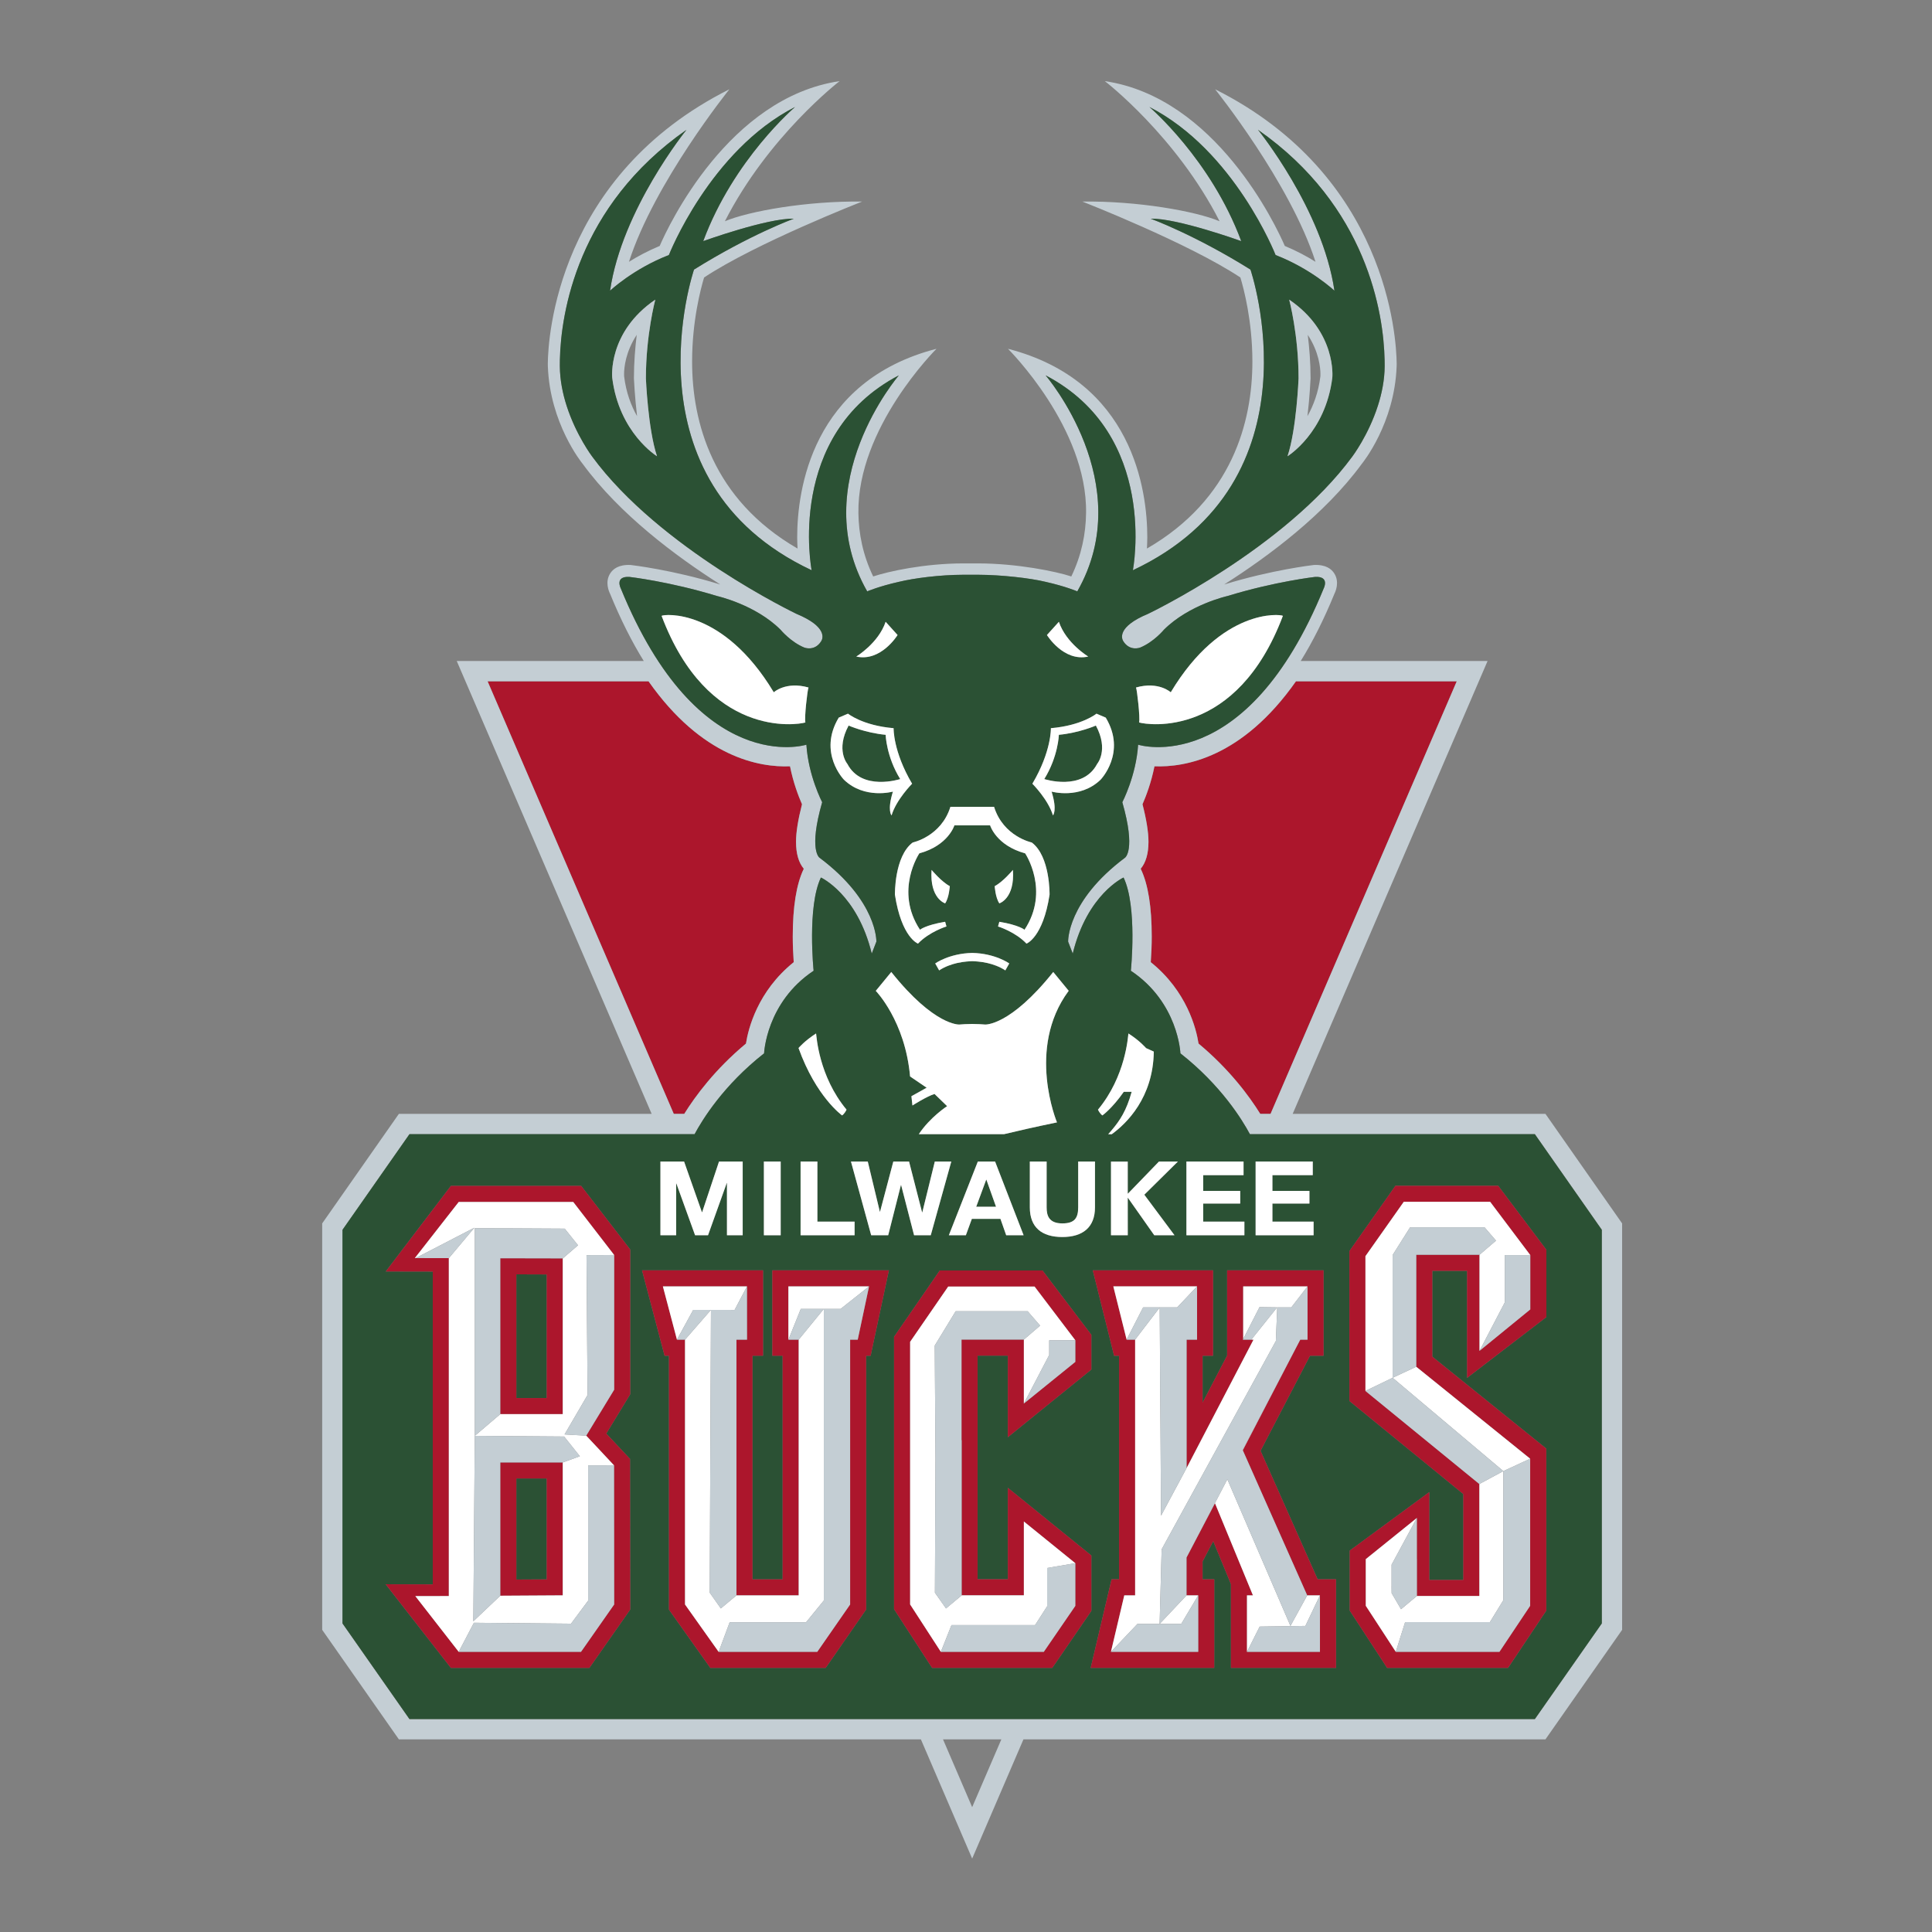 <svg xmlns="http://www.w3.org/2000/svg" xmlns:xlink="http://www.w3.org/1999/xlink" id="Layer_2" width="400" height="400" x="0" y="0" enable-background="new 0 0 400 400" version="1.1" viewBox="0 0 400 400" xml:space="preserve"><rect x="0" y="0" width="400" height="400" fill="#808080" stroke="none"/><g><path fill="#AC162C" d="M239.022,158.652c-0.681,3.392-1.748,6.196-2.48,7.862c0.815,3.168,1.239,5.789,1.239,7.761 c0,2.47-0.555,4.327-1.612,5.594c0.02,0.041,0.051,0.101,0.051,0.101c1.484,3.122,2.232,7.808,2.232,13.932 c0,1.728-0.067,3.513-0.198,5.309c7.494,6.014,9.422,13.798,9.89,16.851c6.413,5.342,10.495,10.883,12.78,14.552h2.128 l38.548-89.556h-33.283C257.222,156.849,245.349,158.909,239.022,158.652"/><path fill="#AC162C" d="M154.443,216.062c0.475-3.048,2.394-10.832,9.888-16.854c-0.127-1.804-0.203-3.59-0.203-5.307 c0-6.124,0.753-10.805,2.242-13.939c0,0,0.04-0.077,0.047-0.093c-1.059-1.265-1.609-3.125-1.609-5.594 c0-1.97,0.426-4.593,1.238-7.758c-0.73-1.667-1.804-4.468-2.478-7.862c-6.327,0.252-18.203-1.806-29.297-17.602h-33.322 l38.547,89.564h2.166C143.948,226.941,148.029,221.399,154.443,216.062"/><path fill="#C4CED4" d="M201.293,199.002c-0.436,0.014-1.671,0.049-3.158,0.39C199.583,199.085,200.881,199.016,201.293,199.002"/><path fill="#C4CED4" d="M204.451,199.392c-1.484-0.339-2.719-0.374-3.155-0.39C201.705,199.019,203.008,199.085,204.451,199.392"/><path fill="#C4CED4" d="M319.969,230.613h-52.334l40.355-93.765h-38.686c2.414-3.892,4.77-8.511,7.003-13.985 c0.195-0.384,1.087-2.393-0.079-4.172c-0.543-0.849-1.689-1.832-4.196-1.718c-0.356,0.042-8.694,1.012-18.461,4.006l-0.1,0.021 c9.259-5.884,20.831-14.541,28.429-24.901c0.274-0.337,6.824-8.435,7.258-20.239c0-0.083,0.015-0.281,0.01-0.57 c-0.055-5.42-1.943-38.914-37.589-56.807c0.103,0.141,15.506,19.298,20.784,35.721c-1.756-1.113-3.925-2.269-6.358-3.285 c-1.806-4.194-14.282-30.744-37.261-34.125c0.128,0.096,14.802,11.409,23.76,29.014c-5.013-2.104-16.984-4.222-28.408-4.079 c0.09,0.043,21.994,8.596,32.714,15.721c0.702,2.309,2.485,9.023,2.485,17.399c0,12.504-4.188,28.522-21.83,38.72 c0.024-0.737,0.072-1.49,0.072-2.34c0-9.725-3.004-32.339-28.842-39.017c0.135,0.16,16.445,16.344,16.165,34.029 c-0.057,4.225-0.913,8.675-3.057,13.108c-3.146-1.048-11.211-2.688-19.229-2.703c-0.33,0-0.289-0.005-0.743,0h-0.536h-0.802 c-0.457-0.005-0.794,0-1.124,0c-8.023,0.016-15.438,1.655-18.583,2.703c-2.147-4.434-3.001-8.884-3.062-13.108 c-0.274-17.685,16.028-33.87,16.165-34.029c-25.835,6.677-28.839,29.292-28.839,39.017c0,0.851,0.047,1.604,0.075,2.34 c-17.644-10.198-21.832-26.216-21.832-38.72c0-8.376,1.786-15.09,2.481-17.399c10.732-7.125,32.625-15.678,32.714-15.721 c-11.42-0.143-23.392,1.975-28.408,4.079c8.962-17.605,23.635-28.918,23.755-29.014c-22.971,3.382-35.449,29.931-37.251,34.125 c-2.429,1.016-4.601,2.172-6.365,3.285c5.283-16.423,20.685-35.58,20.792-35.721c-35.646,17.893-37.541,51.386-37.592,56.807 c-0.005,0.289,0.01,0.488,0.01,0.57c0.436,11.805,6.984,19.902,7.257,20.239c7.595,10.361,19.169,19.017,28.425,24.901 l-0.099-0.021c-9.761-2.995-18.101-3.965-18.456-4.006c-2.51-0.114-3.654,0.869-4.201,1.718c-1.162,1.78-0.272,3.788-0.073,4.172 c2.234,5.475,4.59,10.093,7.001,13.985H94.56l40.358,93.765H82.583l-15.878,22.682v84.148l15.878,22.674H190.66l10.617,24.682 l10.619-24.682h108.072l15.875-22.674v-84.148L319.969,230.613z M263.052,230.613h-2.128c-2.281-3.672-6.367-9.214-12.778-14.555 c-0.47-3.05-2.393-10.834-9.892-16.851c0.128-1.794,0.2-3.579,0.2-5.31c0-6.123-0.752-10.807-2.239-13.926 c0,0-0.026-0.062-0.046-0.103c1.058-1.265,1.612-3.125,1.612-5.594c0-1.97-0.422-4.593-1.239-7.761 c0.729-1.669,1.803-4.471,2.479-7.862c6.325,0.254,18.198-1.803,29.294-17.597h33.291L263.052,230.613z M100.953,141.055h33.319 c11.096,15.794,22.97,17.852,29.291,17.597c0.68,3.396,1.751,6.198,2.484,7.862c-0.812,3.168-1.238,5.791-1.238,7.761 c0,2.47,0.55,4.327,1.607,5.594c-0.005,0.016-0.042,0.093-0.042,0.093c-1.491,3.129-2.238,7.815-2.238,13.937 c0,1.714,0.069,3.505,0.197,5.31c-7.494,6.021-9.418,13.806-9.888,16.851c-6.412,5.341-10.494,10.883-12.779,14.555H139.5 L100.953,141.055z M201.277,374.155l-6.037-14.038h12.08L201.277,374.155z M331.636,336.118l-13.855,19.797H84.771l-13.858-19.797 v-81.501l13.858-19.794h54.596h4.44c1.588-2.974,5.977-10.135,14.392-16.74c0,0,0.415-10.544,10.254-17.104 c0,0-1.37-13.273,1.51-19.296c0,0,7.53,3.429,10.53,15.744l0.954-2.468c0,0,0.275-8.359-11.769-17.377c0,0-2.32-1.5,0.544-11.492 c0,0-2.864-5.482-3.264-11.907c0,0-22.314,7.115-38.458-32.424c0,0-1.23-2.459,1.783-2.319c0,0,8.347,0.953,18.187,3.965 c0,0,7.94,1.774,13.142,6.979c0,0,2.084,2.533,4.922,3.695c0,0,2.139,0.84,3.498-1.332c0.331-0.529,1.327-2.973-5.137-5.659 c0,0-28.324-13.534-42.289-32.563c0,0-3.327-4.4-5.293-10.519c-0.805-2.511-1.386-5.318-1.401-8.23 c-0.003-0.393,0-0.815,0.01-1.266c0.207-9.664,3.596-31.82,26.212-47.635c0,0-13.376,16.489-15.825,33.318 c0,0,4.777-4.522,12.182-7.393c0,0,8.485-21.626,26.124-30.649c0,0-12.714,10.805-19.014,27.774c0,0,13.276-4.79,18.744-4.646 c0,0-9.032,3.281-20.653,10.537c0,0-14.933,43.783,24.352,62.247c0,0-5.467-28.041,18.061-40.347c0,0-19.294,22.434-6.553,44.722 c0,0,2.428-1.043,6.543-1.969c3.208-0.778,8.528-1.458,13.367-1.471h1.085h0.753h0.482h0.705 c4.837,0.013,10.801,0.693,14.006,1.471c4.116,0.921,6.555,1.969,6.555,1.969c12.729-22.289-6.559-44.722-6.559-44.722 c23.531,12.307,18.063,40.347,18.063,40.347c39.281-18.464,24.347-62.247,24.347-62.247c-11.617-7.255-20.649-10.537-20.649-10.537 c5.468-0.144,18.745,4.646,18.745,4.646c-6.3-16.969-19.018-27.774-19.018-27.774c17.646,9.023,26.126,30.649,26.126,30.649 c7.401,2.87,12.182,7.393,12.182,7.393c-2.451-16.829-15.823-33.318-15.823-33.318c22.614,15.817,26.003,37.979,26.212,47.637 c0.01,0.451,0.015,0.871,0.01,1.264c-0.016,2.912-0.597,5.719-1.406,8.23c-1.963,6.119-5.293,10.519-5.293,10.519 c-13.959,19.03-42.283,32.563-42.283,32.563c-6.464,2.686-5.468,5.13-5.142,5.659c1.364,2.172,3.498,1.332,3.498,1.332 c2.839-1.163,4.919-3.695,4.919-3.695c5.207-5.205,13.154-6.979,13.154-6.979c9.834-3.013,18.184-3.965,18.184-3.965 c3.009-0.14,1.777,2.319,1.777,2.319c-16.143,39.539-38.453,32.424-38.453,32.424c-0.405,6.425-3.27,11.907-3.27,11.907 c2.864,9.992,0.55,11.492,0.55,11.492c-12.05,9.019-11.77,17.377-11.77,17.377l0.952,2.468 c2.999-12.315,10.526-15.744,10.526-15.744c2.886,6.022,1.508,19.296,1.508,19.296c9.846,6.561,10.258,17.104,10.258,17.104 c8.419,6.605,12.806,13.767,14.392,16.74h4.437h54.562l13.855,19.794V336.118z"/><polygon fill="#2B5134" points="113.187 263.859 106.9 263.838 106.9 289.446 113.187 289.446"/><polygon fill="#2B5134" points="113.187 306.105 106.9 306.105 106.9 327.03 113.187 326.997"/><polygon fill="#2B5134" points="204.223 244.243 204.179 244.243 202.116 249.843 206.216 249.843"/><path fill="#2B5134" d="M317.775,234.821h-54.555h-4.438c-1.586-2.97-5.977-10.128-14.39-16.738c0,0-0.416-10.539-10.262-17.099 c0,0,1.378-13.279-1.508-19.305c0,0-7.523,3.43-10.523,15.749l-0.955-2.474c0,0-0.28-8.355,11.77-17.372 c0,0,2.314-1.502-0.55-11.492c0,0,2.864-5.482,3.27-11.91c0,0,22.308,7.118,38.453-32.426c0,0,1.229-2.457-1.781-2.314 c0,0-8.346,0.948-18.185,3.963c0,0-7.942,1.777-13.146,6.977c0,0-2.08,2.535-4.922,3.694c0,0-2.134,0.849-3.498-1.331 c-0.323-0.523-1.322-2.973,5.14-5.656c0,0,28.324-13.537,42.282-32.563c0,0,3.333-4.4,5.296-10.519 c0.81-2.513,1.391-5.319,1.406-8.231c0.005-0.394,0-0.814-0.016-1.26c-0.203-9.663-3.594-31.825-26.204-47.639 c0,0,13.372,16.487,15.823,33.319c0,0-4.782-4.523-12.186-7.393c0,0-8.481-21.628-26.124-30.654c0,0,12.718,10.811,19.011,27.777 c0,0-13.271-4.79-18.735-4.645c0,0,9.027,3.281,20.649,10.534c0,0,14.934,43.786-24.352,62.25c0,0,5.472-28.043-18.062-40.35 c0,0,19.294,22.437,6.557,44.725c0,0-2.437-1.048-6.553-1.972c-3.203-0.778-9.169-1.456-14.009-1.469h-0.702h-0.482h-0.758h-1.08 c-4.839,0.013-10.162,0.69-13.37,1.471c-4.11,0.921-6.543,1.969-6.543,1.969c-12.736-22.289,6.553-44.725,6.553-44.725 c-23.525,12.307-18.056,40.35-18.056,40.35c-39.285-18.464-24.354-62.25-24.354-62.25c11.621-7.253,20.655-10.534,20.655-10.534 c-5.467-0.145-18.746,4.645-18.746,4.645c6.3-16.966,19.014-27.777,19.014-27.777c-17.641,9.026-26.124,30.654-26.124,30.654 c-7.405,2.87-12.182,7.393-12.182,7.393c2.452-16.832,15.823-33.319,15.823-33.319c-22.613,15.813-26.002,37.971-26.209,47.634 c-0.01,0.449-0.013,0.872-0.01,1.265c0.016,2.912,0.597,5.718,1.404,8.231c1.964,6.119,5.293,10.519,5.293,10.519 c13.961,19.027,42.286,32.563,42.286,32.563c6.461,2.684,5.467,5.133,5.137,5.656c-1.359,2.18-3.498,1.331-3.498,1.331 c-2.837-1.159-4.924-3.694-4.924-3.694c-5.199-5.2-13.139-6.977-13.139-6.977c-9.839-3.015-18.187-3.963-18.187-3.963 c-3.013-0.143-1.783,2.314-1.783,2.314c16.144,39.544,38.458,32.426,38.458,32.426c0.402,6.427,3.268,11.91,3.268,11.91 c-2.865,9.99-0.551,11.492-0.551,11.492c12.05,9.016,11.77,17.372,11.77,17.372l-0.957,2.474 c-2.995-12.319-10.525-15.749-10.525-15.749c-2.88,6.025-1.51,19.305-1.51,19.305c-9.839,6.56-10.254,17.099-10.254,17.099 c-8.417,6.61-12.803,13.769-14.392,16.738h-4.442H84.773l-13.861,19.796v81.499l13.861,19.799h233.002l13.86-19.799v-81.499 L317.775,234.821z M266.918,62.039c9.87,6.717,8.924,16.136,8.924,16.136c-1.41,11.476-9.274,16.281-9.274,16.281 c1.867-5.573,2.288-16.107,2.288-16.107C268.855,69.311,266.918,62.039,266.918,62.039 M126.75,78.175c0,0-0.95-9.419,8.922-16.136 c0,0-1.948,7.272-1.948,16.31c0,0,0.431,10.535,2.299,16.107C136.024,94.456,128.159,89.651,126.75,78.175 M320.153,259.851v11.253 v1.583l-16.411,12.592v-4.95v-17.21h-7.194v17.763l23.588,19.031v2.093v30.461v1.005l-0.563,0.84l-6.364,9.535l-0.987,1.476h-1.779 h-21.457h-1.803l-0.979-1.515l-6.218-9.526l-0.538-0.825v-0.989v-5.429v-6.006l16.471-12.112v5.363v12.83h7.044v-17.793 l-23.583-19.264v-2.071v-27.908v-1.048l0.595-0.855l7.938-11.251l0.99-1.422h1.733h17.891h1.666l0.999,1.341l8.303,11.025 l0.661,0.882V259.851z M218.856,343.874c0,0-0.991,1.447-1.002,1.447h-1.749h-21.317h-1.806l-0.986-1.52l-6.357-9.812l-0.535-0.82 v-0.987V277.81v-1.039l0.587-0.852l7.885-11.439l0.991-1.44h1.747h17.883h1.647l0.999,1.318l8.435,11.109l0.677,0.894v1.121v4.481 v1.585l-1.235,0.996l-10.647,8.624l-5.413,4.392v-6.973v-9.914h-6.265v46.295h6.265v-11.961v-6.97l5.413,4.387l10.653,8.633 l1.229,0.996v1.589v8.842v1.029l-0.577,0.85L218.856,343.874z M179.323,333.231l-0.591,0.856l-6.799,9.809l-0.991,1.425H169.2 h-20.42h-1.718l-0.997-1.405l-6.955-9.8l-0.611-0.868v-1.056v-51.503h-0.905l-0.657-2.477l-2.911-11.026l-1.101-4.176h4.315h17.414 h3.331v3.32v11.03v3.328h-2.19v46.298h6.239v-46.298h-2.134v-3.328v-11.03v-3.32h3.327h16.7h4.109l-0.856,4.019l-2.361,11.029 l-0.561,2.631h-0.935v51.503V333.231z M251.185,319.078l-2.2,4.202v3.697h2.417v3.326v11.687c0,0,0,3.331-0.012,3.331h-3.329 h-18.047h-4.2l0.962-4.088l2.756-11.697l0.61-2.559h1.546v-46.288h-1.028l-0.63-2.522l-2.756-11.033l-1.03-4.128h4.258h17.328 h3.326v3.325v11.03c0,0,0,3.328-0.01,3.328h-2.161v9.711l5.075-9.749v-3.29v-11.03v-3.325h3.331h13.311h3.327v3.325v11.03v3.328 h-2.805l-10.243,19.684l11.822,26.604h0.48h3.326v3.326v11.687v3.331h-3.326h-15.109h-3.326v-3.331v-11.687v-2.334L251.185,319.078 z M176.936,252.925v2.823h-11.183v-15.271h3.478v12.448H176.936z M176.184,240.477h3.478l2.501,10.394h0.044l2.748-10.394h3.254 l2.698,10.528h0.046l2.589-10.528h3.415l-4.253,15.271h-3.453l-2.683-10.394h-0.044l-2.633,10.394h-3.519L176.184,240.477z M202.453,240.477h3.564l5.911,15.271h-3.606l-1.193-3.399h-5.916l-1.246,3.399h-3.517L202.453,240.477z M150.51,244.929h-0.044 l-3.876,10.819h-2.681l-3.874-10.716h-0.044v10.716h-3.256v-15.271h4.894l3.699,10.504h0.041l3.5-10.504h4.895v15.271h-3.254 V244.929z M161.633,255.748h-3.477v-15.271h3.477V255.748z M271.102,246.567v2.616h-7.662v3.741h8.525v2.823h-12v-15.271h11.826 v2.828h-8.352v3.263H271.102z M245.637,255.748v-15.271h11.826v2.828h-8.355v3.263h7.666v2.616h-7.666v3.741h8.531v2.823H245.637z M243.172,255.748h-4.194l-5.443-7.743h-0.049l0.006,7.743h-3.475v-15.262h3.469v6.63h0.056l6.411-6.63l1.057-0.005h2.866 l-6.954,6.871L243.172,255.748z M213.215,240.477h3.479v9.496c0,1.667,0.44,3.319,3.254,3.319c2.479,0,3.279-1.052,3.279-3.319 v-9.496h3.477v9.496c0,4.132-2.529,6.139-6.756,6.139c-4.251,0-6.732-1.988-6.732-6.139V240.477z M85.891,263.255l-6.024-0.013 l13.482-17.715h1.621h23.72h1.635l0.999,1.295l8.466,10.984l0.693,0.896v1.134v27.89v0.927l-0.485,0.8l-4.476,7.356l4.019,4.286 l0.898,0.952l0.005,1.317l0.039,28.821v1.05l-0.604,0.864l-6.86,9.801l-0.991,1.42h-1.734H94.97h-1.624l-0.999-1.285 l-12.501-16.029l9.756,0.026V263.26L85.891,263.255z M233.625,213.972c2.32,1.465,3.644,3.012,3.644,3.012 c-0.005,0.002-0.005,0.008-0.01,0.008c0.695,0.313,1.399,0.627,1.621,0.729c-0.14,9.582-5.669,14.903-8.695,17.101h-0.744 c0.205-0.224,0.433-0.479,0.677-0.77c1.766-2.08,3.086-4.068,4.183-8.003h-1.632c-2.402,3.441-4.425,4.884-4.425,4.884 s-0.476-0.27-0.923-1.188C233.075,222.818,233.527,214.606,233.625,213.972 M227.855,161.431c-4.253,4.115-10.139,2.46-10.139,2.46 c1.235,3.97,0.284,4.928,0.284,4.928c-0.978-3.272-4.259-6.558-4.259-6.558c3.975-6.712,3.838-11.499,3.838-11.499 c6.43-0.545,9.435-3.002,9.435-3.002l1.917,0.814C233.309,155.831,227.855,161.431,227.855,161.431 M206.633,191.814l0.271-0.967 c4.106,0.682,5.21,1.65,5.21,1.65c5.342-8.08,0.133-15.819,0.133-15.819c-6.018-1.638-7.253-5.792-7.253-5.792h-3.697h-0.006 h-3.694c0,0-1.238,4.153-7.255,5.792c0,0-5.206,7.739,0.134,15.819c0,0,1.095-0.968,5.208-1.65l0.271,0.967 c0,0-3.559,1.09-5.892,3.554c0,0-3.407-1.235-4.778-10.13c0,0-0.15-7.934,3.685-10.809c0,0,5.891-1.229,7.799-7.384h4.521h0.006 h4.521c1.909,6.155,7.801,7.384,7.801,7.384c3.838,2.875,3.683,10.809,3.683,10.809c-1.362,8.895-4.777,10.13-4.777,10.13 C210.192,192.905,206.633,191.814,206.633,191.814 M208.959,199.472l-0.814,1.437c-1.203-0.792-2.521-1.248-3.693-1.521 c-1.443-0.303-2.746-0.373-3.155-0.387h-0.006c-0.409,0.014-1.707,0.083-3.155,0.387c-1.167,0.272-2.491,0.729-3.694,1.521 l-0.817-1.437c0,0,2.899-2.081,7.667-2.18C206.064,197.392,208.959,199.472,208.959,199.472 M205.94,183.47 c1.732-0.903,3.778-3.363,3.778-3.363c0.414,5.948-2.815,6.923-2.815,6.923C206.084,185.852,205.94,183.47,205.94,183.47 M196.646,183.47c0,0-0.146,2.382-0.963,3.561c0,0-3.231-0.976-2.811-6.923C192.873,180.107,194.917,182.567,196.646,183.47 M265.605,127.507c-9.557,25.358-27.91,22.623-29.769,22.071c0.249-0.895-0.416-6.762-0.636-7.237 c4.714-1.336,7.218,1.007,7.218,1.007v-0.06C252.912,125.863,265.13,127.129,265.605,127.507 M219.23,128.735 c1.497,4.447,6.076,7.195,6.076,7.195c-5.118,1.152-8.549-4.458-8.549-4.458L219.23,128.735z M183.362,128.735l2.47,2.738 c0,0-3.428,5.61-8.553,4.458C177.279,135.93,181.859,133.182,183.362,128.735 M136.978,127.507 c0.481-0.378,12.703-1.645,23.197,15.782v0.06c0,0,2.497-2.343,7.218-1.007c-0.223,0.475-0.893,6.342-0.648,7.237 C164.892,150.13,146.537,152.865,136.978,127.507 M174.732,161.431c0,0-5.455-5.6-1.078-12.857l1.917-0.814 c0,0,3.005,2.457,9.439,3.002c0,0-0.142,4.787,3.83,11.499c0,0-3.28,3.285-4.255,6.558c0,0-0.948-0.958,0.283-4.928 C184.869,163.891,178.987,165.546,174.732,161.431 M184.528,201.24c8.954,11.229,14.095,10.881,14.095,10.881 c0.604-0.068,1.604-0.106,2.667-0.122c1.066,0.016,2.067,0.054,2.679,0.122c0,0,5.137,0.348,14.092-10.881l3.206,3.907 c0,0-0.021,0.021-0.064,0.067c-8.762,11.903-2.366,27.162-2.366,27.162c-4.474,0.927-8.194,1.777-10.974,2.444h-17.636 c2.369-3.557,5.864-5.801,5.864-5.801l-2.608-2.524c-1.704,0.537-4.574,2.386-4.574,2.386l-0.208-1.922l3.15-1.757l-3.43-2.337 c-1.022-11.498-7.102-17.719-7.102-17.719L184.528,201.24z M165.323,216.983c0,0,1.318-1.547,3.638-3.012 c0.104,0.635,0.555,8.847,6.305,15.772c-0.447,0.919-0.921,1.188-0.921,1.188S168.96,227.108,165.323,216.983"/><path fill="#AC162C" d="M179.323,280.689h0.935l0.561-2.631l2.361-11.029l0.856-4.021h-4.109h-16.7h-3.327v3.323v11.03v3.328h2.134 v46.296h-6.239v-46.296h2.188v-3.328v-11.03v-3.323h-3.329h-17.417h-4.312l1.101,4.176l2.914,11.029l0.654,2.477h0.903v51.503 v1.059l0.614,0.867l6.959,9.801l0.992,1.402h1.72h20.423h1.738l0.991-1.43l6.799-9.804l0.591-0.856v-1.039V280.689z M176.01,332.192l-6.8,9.798h-0.005h-20.413h-0.01l-6.957-9.798v-54.831h-0.005h-1.665l-2.917-11.03h17.417v5.525l0.007,5.505 h-0.007h-2.175v52.944h12.88v-52.944h-2.122h-0.01v-11.03h16.689h0.01l-2.343,11.03h-0.016h-1.557V332.192z"/><path fill="#AC162C" d="M79.847,328.002l12.501,16.034l0.999,1.285h1.625h25.326h1.731l0.991-1.42l6.86-9.801l0.604-0.862 l-0.003-1.057l-0.036-28.822l-0.005-1.312l-0.898-0.955l-4.016-4.283l4.473-7.356l0.482-0.8v-0.927v-27.893v-1.131l-0.692-0.896 l-8.461-10.984l-0.997-1.295h-1.645H94.971H93.35l-13.479,17.715l6.019,0.01l3.712,0.008v64.771L79.847,328.002z M85.895,260.471 l9.077-11.613h23.714l8.472,10.977v27.893l-5.784,9.512l5.745,6.135h0.01l0.029,28.819l-6.86,9.801H94.971l-8.982-11.535 l6.936-0.012V260.48L85.895,260.471z"/><path fill="#AC162C" d="M103.577,330.378l12.935-0.079v-27.52h-12.935V330.378z M106.902,306.105h6.287v20.892l-6.287,0.033 V306.105z"/><path fill="#AC162C" d="M116.511,292.776v-32.243l-12.935-0.026v32.27H116.511z M106.902,263.838l6.287,0.021v25.587h-6.287 V263.838z"/><path fill="#AC162C" d="M254.848,341.99v3.331h3.326h15.106h3.329v-3.331v-11.687v-3.323h-3.329h-0.48l-11.819-26.607 l10.245-19.684h2.803v-3.328v-11.03v-3.328h-3.329h-13.309h-3.331v3.328v11.03v3.29l-5.081,9.751v-9.713h2.167 c0.007,0,0.007-3.328,0.007-3.328v-11.03v-3.328h-3.325h-17.326h-4.256l1.028,4.128l2.756,11.036l0.627,2.522h1.033v46.291h-1.551 l-0.605,2.561l-2.758,11.692l-0.965,4.088h4.203h18.049h3.329c0.01,0,0.01-3.331,0.01-3.331v-11.687v-3.323h-2.423v-3.697 l2.206-4.203l3.663,8.89v2.334V341.99z M251.547,311.223l-5.56,10.613l-0.333,0.628v7.84h2.408h0.01v0.005l0.006-0.005v11.687 h-0.006h-0.01h-18.049l2.753-11.687h2.25v-52.942h-0.005h-1.754h-0.011l0.004-0.016l-2.75-11.015h17.317h0.009v0.005l0.012-0.005 v11.03h-0.012h-0.009h-2.151v26.6l-0.013,0.012v0.008l13.872-26.619h-0.454h-1.682h-0.076l0.076-0.134v-10.896h13.309v0.015 l0.011-0.015v11.03h-0.011h-1.492l0,0l-0.934,1.79l-10.971,21.103l13.341,30.05h2.637v11.687h-15.106v-11.687h1.233 L251.547,311.223z"/><path fill="#AC162C" d="M225.955,333.513v-1.031v-8.84v-1.589l-1.229-0.996l-10.65-8.636l-5.416-4.39v6.978v11.959h-6.265v-46.293 h6.265v9.91v6.975l5.416-4.392l10.65-8.621l1.229-0.999v-1.583v-4.483v-1.121l-0.675-0.894l-8.44-11.109l-0.995-1.318h-1.65h-17.88 h-1.747l-0.991,1.442l-7.891,11.438l-0.582,0.852v1.039v54.37v0.986l0.535,0.823l6.357,9.812l0.986,1.52h1.806h21.317h1.749 c0.011,0,1.002-1.445,1.002-1.445l6.521-9.514L225.955,333.513z M216.111,341.99h-0.006h-21.312h-0.005l-6.357-9.811v-54.37 l7.883-11.443h17.88l8.44,11.115v4.483l-10.654,8.62V277.35h-12.911v20.826h0.031v32.118h12.88v-15.285l10.654,8.633v8.84 L216.111,341.99z"/><path fill="#AC162C" d="M311.189,246.838l-0.997-1.336h-1.67h-17.889H288.9l-0.99,1.42l-7.939,11.251l-0.593,0.855v1.048v27.903 v2.076l23.581,19.269v17.79h-7.042v-12.835v-5.36l-16.471,12.112v6.01v5.422v0.992l0.538,0.825l6.218,9.526l0.983,1.515h1.801 h21.458h1.774l0.986-1.476l6.37-9.538l0.561-0.837v-1.008v-30.455v-2.094l-23.591-19.028v-17.768h7.197v17.212v4.948l16.414-12.592 v-1.583v-11.251v-1.104l-0.664-0.882L311.189,246.838z M316.829,271.104l-10.513,8.579h-0.006l0.006-0.007v-19.874l-0.011-0.012 h-13.087v23.181l23.585,19.037v30.455l-6.359,9.532h-21.458l-6.215-9.532V322.8l10.571-8.521v8.454h0.006v7.7l-0.006,0.003v0.002 h12.938h0.005v-23.185v-0.005l-0.005,0.005l-23.586-19.274h0.005v-27.903l7.935-11.251h17.889l8.307,11.027V271.104z"/><polygon fill="#FFF" points="166.895 335.867 170.563 331.37 170.563 270.998 165.364 277.361 165.359 277.361 165.359 330.309 152.477 330.309 149.24 333.009 146.94 329.743 147.196 271.197 141.83 277.361 141.825 277.361 141.825 332.192 148.782 341.993 148.792 341.993 151.073 335.867"/><polygon fill="#FFF" points="165.791 271 170.568 270.998 174.035 270.998 179.926 266.331 179.918 266.331 163.229 266.331 163.229 277.361 163.239 277.361"/><polygon fill="#FFF" points="147.196 271.197 152.09 271.207 154.648 266.346 154.654 271.856 154.654 266.331 137.243 266.331 140.155 277.361 143.525 271.197"/><polygon fill="#C4CED4" points="152.093 271.207 147.199 271.197 146.937 329.748 149.24 333.012 152.474 330.309 152.474 277.361 154.654 277.361 154.659 277.361 154.654 271.856 154.648 266.346"/><polygon fill="#C4CED4" points="176.01 277.361 177.567 277.361 177.583 277.361 179.926 266.331 174.039 270.995 170.566 270.995 170.566 331.372 166.895 335.867 151.067 335.867 148.792 341.99 169.205 341.99 169.209 341.99 176.01 332.192"/><polygon fill="#C4CED4" points="170.568 270.995 165.791 271 163.239 277.361 165.359 277.361 165.364 277.361"/><polygon fill="#C4CED4" points="147.196 271.197 143.525 271.197 140.155 277.361 141.82 277.361 141.825 277.361 141.833 277.361"/><path fill="#FFF" d="M85.989,330.458l8.981,11.535l3.151-6.02l20.102,0.194l3.542-4.763v-28.022l5.353-0.01l-5.745-6.135 l5.781-9.512l-5.797,9.512l-4.473-0.256l4.762-8.156l-0.215-28.974l5.724-0.019l-8.469-10.977H94.97l-9.077,11.613l7.03,0.01 v69.966L85.989,330.458z M98.3,254.277l18.621,0.101l2.75,3.443l-3.152,2.717l-12.942-0.031l12.937,0.031v32.242h-12.937 l-5.277,4.498l18.497,0.141l3.259,4.085l-3.537,1.275h-0.005v27.52l-12.937,0.077l-5.58,5.292l0.303-38.39V254.277z M86.065,260.471l12.149-6.289l0.014-0.013l0.027-0.003l-0.041,0.016l-5.28,6.299L86.065,260.471z"/><polygon fill="#C4CED4" points="121.768 331.405 118.223 336.168 98.119 335.977 94.973 341.99 120.294 341.99 127.155 332.192 127.128 303.373 127.116 303.373 121.768 303.383"/><polygon fill="#C4CED4" points="121.649 288.826 116.885 296.987 121.358 297.243 127.155 287.727 127.155 259.837 121.431 259.859"/><polygon fill="#C4CED4" points="103.577 260.507 116.516 260.533 119.669 257.821 116.921 254.378 98.299 254.277 98.299 297.278 103.577 292.776"/><polygon fill="#C4CED4" points="103.577 330.376 103.577 302.779 116.511 302.779 116.516 302.779 120.056 301.504 116.794 297.419 98.299 297.278 97.997 335.665"/><polygon fill="#C4CED4" points="98.23 254.172 98.216 254.182 98.253 254.166"/><polygon fill="#C4CED4" points="98.216 254.184 86.065 260.471 92.93 260.484"/><polygon fill="#FFF" points="258.174 330.304 258.174 341.993 260.806 336.767 270.266 336.625 273.28 330.304 270.644 330.304 267.172 336.625 254.107 306.277 245.987 321.833 251.547 311.223 259.407 330.304"/><polygon fill="#FFF" points="240.086 336.213 240.507 320.767 264.155 277.637 264.438 270.677 267.356 270.677 270.699 266.346 270.699 266.331 257.391 266.331 257.391 277.228 260.77 270.629 264.416 270.677 259.072 277.361 259.523 277.361 245.654 303.978 245.654 303.973 240.382 313.809 240.102 270.709 235.009 277.361 235.017 277.361 235.017 330.301 232.77 330.301 230.01 341.99 235.499 336.213"/><polygon fill="#FFF" points="244.558 336.216 248.072 330.306 248.072 330.304 248.058 330.304 245.654 330.304 240.086 336.216"/><polygon fill="#FFF" points="240.128 270.679 243.724 270.679 247.829 266.336 247.829 266.329 247.818 266.329 230.501 266.329 233.255 277.346 236.673 270.673"/><polygon fill="#FFF" points="257.303 300.254 268.273 279.151 257.282 300.203"/><polygon fill="#C4CED4" points="267.172 336.625 270.644 330.304 257.303 300.254 257.279 300.203 268.273 279.151 269.207 277.361 269.207 277.361 270.699 277.361 270.71 277.361 270.71 266.331 270.699 266.346 267.356 270.679 264.438 270.679 264.155 277.637 240.507 320.77 240.086 336.21 245.654 330.304 245.654 322.464 245.987 321.836 254.109 306.28"/><polygon fill="#C4CED4" points="240.086 336.213 235.499 336.213 230.01 341.99 248.062 341.99 248.072 341.99 248.081 341.99 248.081 330.301 248.072 330.309 244.558 336.216"/><polygon fill="#C4CED4" points="260.803 336.767 258.174 341.99 273.283 341.99 273.283 330.304 270.266 336.625"/><polygon fill="#C4CED4" points="240.382 313.806 245.654 303.973 245.671 303.961 245.671 277.361 247.818 277.361 247.829 277.361 247.837 277.361 247.837 266.334 247.829 266.339 243.727 270.679 240.128 270.679 236.669 270.673 233.251 277.35 233.247 277.361 233.258 277.361 235.009 277.361 240.099 270.711"/><polygon fill="#C4CED4" points="260.766 270.632 257.391 277.225 257.312 277.361 257.391 277.361 259.072 277.361 264.42 270.679"/><polygon fill="#FFF" points="216.104 341.99 216.111 341.99 222.632 332.481"/><polygon fill="#FFF" points="214.3 336.454 216.802 332.562 216.802 324.636 222.63 323.642 211.98 315.009 211.98 330.294 199.101 330.294 199.101 330.306 195.863 333.009 193.563 329.743 193.683 301.989 193.527 278.584 197.86 271.478 212.77 271.478 215.344 274.456 211.98 277.346 211.98 290.585 217.228 280.527 217.228 277.493 222.63 277.481 214.197 266.366 196.314 266.366 188.431 277.81 188.431 332.182 194.788 341.99 194.793 341.99 196.999 336.454"/><polygon fill="#C4CED4" points="212.77 271.482 197.86 271.482 193.527 278.581 193.683 301.994 193.563 329.743 195.863 333.012 199.101 330.309 199.101 330.294 199.101 298.176 199.074 298.176 199.074 277.346 211.98 277.346 215.35 274.453"/><polygon fill="#C4CED4" points="217.225 280.527 211.98 290.587 222.632 281.963 222.632 277.481 217.225 277.493"/><polygon fill="#C4CED4" points="222.632 323.642 216.799 324.633 216.799 332.562 214.3 336.454 196.999 336.454 194.793 341.99 216.104 341.99 222.632 332.483"/><polygon fill="#FFF" points="311.251 304.576 316.804 302.008 293.219 282.969 288.325 285.256"/><path fill="#FFF" d="M306.316,279.683l10.513-8.579L306.316,279.683z"/><polygon fill="#FFF" points="290.634 248.825 282.699 260.076 282.699 287.979 288.325 285.256 288.325 259.843 291.941 254.106 307.365 254.106 309.731 256.859 306.316 259.79 306.306 259.79 306.316 259.802 306.316 279.676 311.553 269.647 311.553 259.853 316.829 259.853 308.524 248.825"/><polygon fill="#FFF" points="308.473 335.835 311.251 331.3 311.251 304.576 306.288 307.249 306.288 307.254 306.288 330.437 306.282 330.437 293.343 330.437 293.343 330.451 293.33 330.446 290.069 333.169 288.122 329.836 288.107 328.363 288.114 328.363 288.114 323.948 293.343 314.279 282.771 322.8 282.771 332.463 288.984 341.99 290.92 335.835"/><polygon fill="#C4CED4" points="288.112 328.363 288.107 328.363 288.122 329.836 290.065 333.169 293.327 330.446 293.343 330.451 293.343 330.437 293.351 330.434 293.351 322.733 293.343 322.733 293.343 314.279 288.112 323.948"/><polygon fill="#C4CED4" points="311.251 331.3 308.473 335.837 290.914 335.837 288.986 341.993 310.444 341.993 316.804 332.466 316.804 302.005 311.251 304.576"/><polygon fill="#C4CED4" points="288.325 285.256 282.699 287.979 282.694 287.984 306.28 307.254 306.285 307.249 311.251 304.576"/><polygon fill="#C4CED4" points="309.731 256.859 307.362 254.106 291.941 254.106 288.325 259.843 288.325 285.256 293.219 282.971 293.219 259.79 306.306 259.79 306.316 259.79"/><polygon fill="#C4CED4" points="311.553 269.647 306.312 279.68 306.312 279.683 316.827 271.104 316.827 259.853 311.553 259.853"/><polygon fill="#FFF" points="153.766 240.477 148.869 240.477 145.369 250.98 145.328 250.98 141.63 240.477 136.734 240.477 136.734 255.748 139.99 255.748 139.99 245.032 140.035 245.032 143.912 255.748 146.589 255.748 150.466 244.929 150.51 244.929 150.51 255.748 153.766 255.748"/><rect width="3.477" height="15.271" x="158.156" y="240.477" fill="#FFF"/><polygon fill="#FFF" points="165.75 240.477 165.75 255.748 176.934 255.748 176.934 252.925 169.23 252.925 169.23 240.477"/><polygon fill="#FFF" points="183.891 255.748 186.526 245.353 186.568 245.353 189.251 255.748 192.702 255.748 196.957 240.477 193.545 240.477 190.953 251.002 190.909 251.002 188.208 240.477 184.955 240.477 182.204 250.873 182.162 250.873 179.661 240.477 176.181 240.477 180.372 255.748"/><path fill="#FFF" d="M201.213,252.349h5.916l1.193,3.399h3.606l-5.908-15.271h-3.567l-6.005,15.271h3.523L201.213,252.349z M204.182,244.243h0.041l1.993,5.6h-4.1L204.182,244.243z"/><path fill="#FFF" d="M219.947,256.111c4.229,0,6.756-2.011,6.756-6.139v-9.496h-3.477v9.496c0,2.268-0.8,3.319-3.279,3.319 c-2.812,0-3.254-1.652-3.254-3.319v-9.496h-3.479v9.496C213.215,254.123,215.696,256.111,219.947,256.111"/><polygon fill="#FFF" points="257.637 255.748 257.637 252.925 249.107 252.925 249.107 249.184 256.773 249.184 256.773 246.567 249.107 246.567 249.107 243.305 257.463 243.305 257.463 240.477 245.637 240.477 245.637 255.748"/><polygon fill="#FFF" points="271.791 243.301 271.791 240.477 259.96 240.477 259.96 255.748 271.965 255.748 271.965 252.925 263.439 252.925 263.439 249.184 271.104 249.184 271.104 246.567 263.439 246.567 263.439 243.301"/><polygon fill="#FFF" points="241.011 240.479 239.952 240.486 233.541 247.113 233.485 247.113 233.485 240.486 230.02 240.486 230.02 255.748 233.491 255.748 233.485 248.005 233.531 248.005 238.981 255.748 243.172 255.748 236.917 247.353 243.872 240.479"/><path fill="#C4CED4" d="M135.672,62.039c-9.87,6.717-8.922,16.137-8.922,16.137c1.411,11.475,9.274,16.28,9.274,16.28 c-1.869-5.573-2.299-16.11-2.299-16.11C133.725,69.308,135.672,62.039,135.672,62.039 M129.217,77.907 c-0.005-0.063-0.008-0.213-0.008-0.484c0-1.257,0.291-4.567,2.621-8.095c-0.316,2.598-0.585,5.677-0.585,9.018 c0.015,0.305,0.178,3.798,0.653,7.818C130.691,84.023,129.63,81.318,129.217,77.907"/><path fill="#2B5134" d="M186.378,161.296c-2.882-4.656-3.017-9.162-3.017-9.162c-4.235-0.403-7.671-1.917-7.671-1.917 c-2.725,5.06-0.254,7.939-0.254,7.939C178.441,163.891,186.378,161.296,186.378,161.296"/><path fill="#FFF" d="M185.832,131.473l-2.47-2.735c-1.5,4.441-6.083,7.192-6.083,7.192 C182.404,137.076,185.832,131.473,185.832,131.473"/><path fill="#FFF" d="M184.871,163.894c-1.235,3.967-0.28,4.928-0.28,4.928c0.97-3.279,4.25-6.561,4.25-6.561 c-3.97-6.712-3.83-11.499-3.83-11.499c-6.434-0.545-9.442-3.005-9.442-3.005l-1.915,0.819c-4.377,7.255,1.078,12.857,1.078,12.857 C178.987,165.542,184.871,163.894,184.871,163.894 M175.437,158.156c0,0-2.47-2.875,0.259-7.939c0,0,3.431,1.515,7.666,1.917 c0,0,0.134,4.506,3.017,9.162C186.378,161.296,178.441,163.894,175.437,158.156"/><path fill="#FFF" d="M217.3,185.239c0,0,0.155-7.936-3.686-10.809c0,0-5.889-1.229-7.804-7.384h-4.513h-0.008h-4.517 c-1.912,6.155-7.803,7.384-7.803,7.384c-3.835,2.873-3.685,10.809-3.685,10.809c1.371,8.895,4.775,10.127,4.775,10.127 c2.335-2.459,5.895-3.552,5.895-3.552l-0.273-0.97c-4.109,0.685-5.207,1.652-5.207,1.652c-5.34-8.083-0.134-15.819-0.134-15.819 c6.017-1.641,7.255-5.792,7.255-5.792h3.694h0.008h3.695c0,0,1.237,4.151,7.253,5.792c0,0,5.209,7.736-0.131,15.819 c0,0-1.105-0.968-5.21-1.652l-0.274,0.97c0,0,3.564,1.093,5.892,3.552C212.522,195.366,215.938,194.134,217.3,185.239"/><path fill="#FFF" d="M192.873,180.107c-0.421,5.948,2.809,6.923,2.809,6.923c0.818-1.179,0.965-3.565,0.965-3.565 C194.917,182.567,192.873,180.107,192.873,180.107"/><path fill="#FFF" d="M167.393,142.339c-4.722-1.333-7.218,1.012-7.218,1.012v-0.062c-10.496-17.426-22.713-16.16-23.199-15.782 c9.562,25.358,27.917,22.626,29.771,22.071C166.5,148.683,167.17,142.816,167.393,142.339"/><path fill="#FFF" d="M175.266,229.744c-5.75-6.929-6.202-15.135-6.305-15.772c-2.32,1.465-3.635,3.012-3.635,3.012 c3.635,10.125,9.021,13.949,9.021,13.949S174.819,230.663,175.266,229.744"/><path fill="#C4CED4" d="M275.842,78.176c0,0,0.946-9.42-8.929-16.137c0,0,1.942,7.269,1.942,16.307c0,0-0.421,10.538-2.285,16.11 C266.57,94.456,274.432,89.651,275.842,78.176 M270.759,69.328c2.325,3.531,2.623,6.838,2.623,8.095 c0,0.271-0.005,0.42-0.007,0.484c-0.422,3.411-1.48,6.118-2.684,8.257c0.474-4.017,0.63-7.514,0.648-7.818 C271.34,75.005,271.072,71.926,270.759,69.328"/><path fill="#2B5134" d="M219.23,152.134c0,0-0.141,4.506-3.021,9.162c0,0,7.936,2.594,10.945-3.14c0,0,2.465-2.88-0.262-7.939 C226.893,150.217,223.457,151.731,219.23,152.134"/><path fill="#FFF" d="M225.307,135.93c0,0-4.579-2.746-6.076-7.192l-2.471,2.735C216.76,131.473,220.191,137.076,225.307,135.93"/><path fill="#FFF" d="M227.015,147.757c0,0-2.999,2.46-9.44,3.005c0,0,0.143,4.787-3.832,11.499c0,0,3.281,3.282,4.259,6.561 c0,0,0.951-0.961-0.284-4.928c0,0,5.886,1.649,10.139-2.46c0,0,5.453-5.603,1.076-12.857L227.015,147.757z M227.154,158.156 c-3.01,5.737-10.945,3.14-10.945,3.14c2.881-4.656,3.021-9.162,3.021-9.162c4.229-0.403,7.66-1.917,7.66-1.917 C229.619,155.281,227.154,158.156,227.154,158.156"/><path fill="#FFF" d="M209.716,180.107c0,0-2.043,2.46-3.775,3.358c0,0,0.142,2.387,0.965,3.565 C206.905,187.03,210.133,186.055,209.716,180.107"/><path fill="#FFF" d="M193.625,199.472l0.815,1.437c1.203-0.79,2.527-1.248,3.694-1.521c1.485-0.337,2.719-0.373,3.155-0.387 h0.006c0.437,0.014,1.671,0.049,3.155,0.387c1.173,0.272,2.49,0.731,3.693,1.521l0.814-1.437c0,0-2.895-2.083-7.669-2.178 C196.522,197.392,193.625,199.472,193.625,199.472"/><path fill="#FFF" d="M242.416,143.289v0.062c0,0-2.501-2.346-7.217-1.012c0.22,0.478,0.884,6.347,0.64,7.239 c1.856,0.556,20.213,3.29,29.769-22.071C265.133,127.131,252.909,125.863,242.416,143.289"/><path fill="#FFF" d="M228.243,230.933c0,0,2.024-1.442,4.423-4.884h1.634c-1.097,3.935-2.417,5.925-4.183,8.003 c-0.244,0.287-0.475,0.546-0.674,0.771h0.738c3.029-2.199,8.561-7.519,8.701-17.1c-0.225-0.105-0.929-0.419-1.622-0.735 c0.003,0,0.003,0,0.008-0.005c0,0-1.323-1.547-3.642-3.012c-0.1,0.635-0.554,8.844-6.304,15.772 C227.77,230.661,228.243,230.933,228.243,230.933"/><path fill="#FFF" d="M191.851,225.201l-3.153,1.759l0.211,1.922c0,0,2.87-1.851,4.574-2.39l2.608,2.525 c0,0-3.496,2.247-5.864,5.804h17.636c2.777-0.669,6.5-1.518,10.974-2.441c0,0-6.396-15.262,2.366-27.165 c0.041-0.051,0.067-0.067,0.067-0.067l-3.207-3.907c-8.957,11.229-14.1,10.877-14.1,10.877c-0.607-0.064-1.606-0.101-2.673-0.118 c-1.063,0.018-2.062,0.054-2.667,0.118c0,0-5.141,0.352-14.095-10.877l-3.209,3.907c0,0,6.08,6.216,7.102,17.721L191.851,225.201z"/><path fill="#C4CED4" d="M283.104,96.978c-0.021,0.026-0.038,0.05-0.057,0.073c0.003-0.005,0.013-0.016,0.019-0.023 C283.078,97.009,283.094,96.994,283.104,96.978"/><path fill="#C4CED4" d="M119.485,96.978c0.008,0.016,0.021,0.031,0.031,0.044c0.011,0.005,0.016,0.015,0.021,0.021 C119.516,97.022,119.5,96.999,119.485,96.978"/></g></svg>